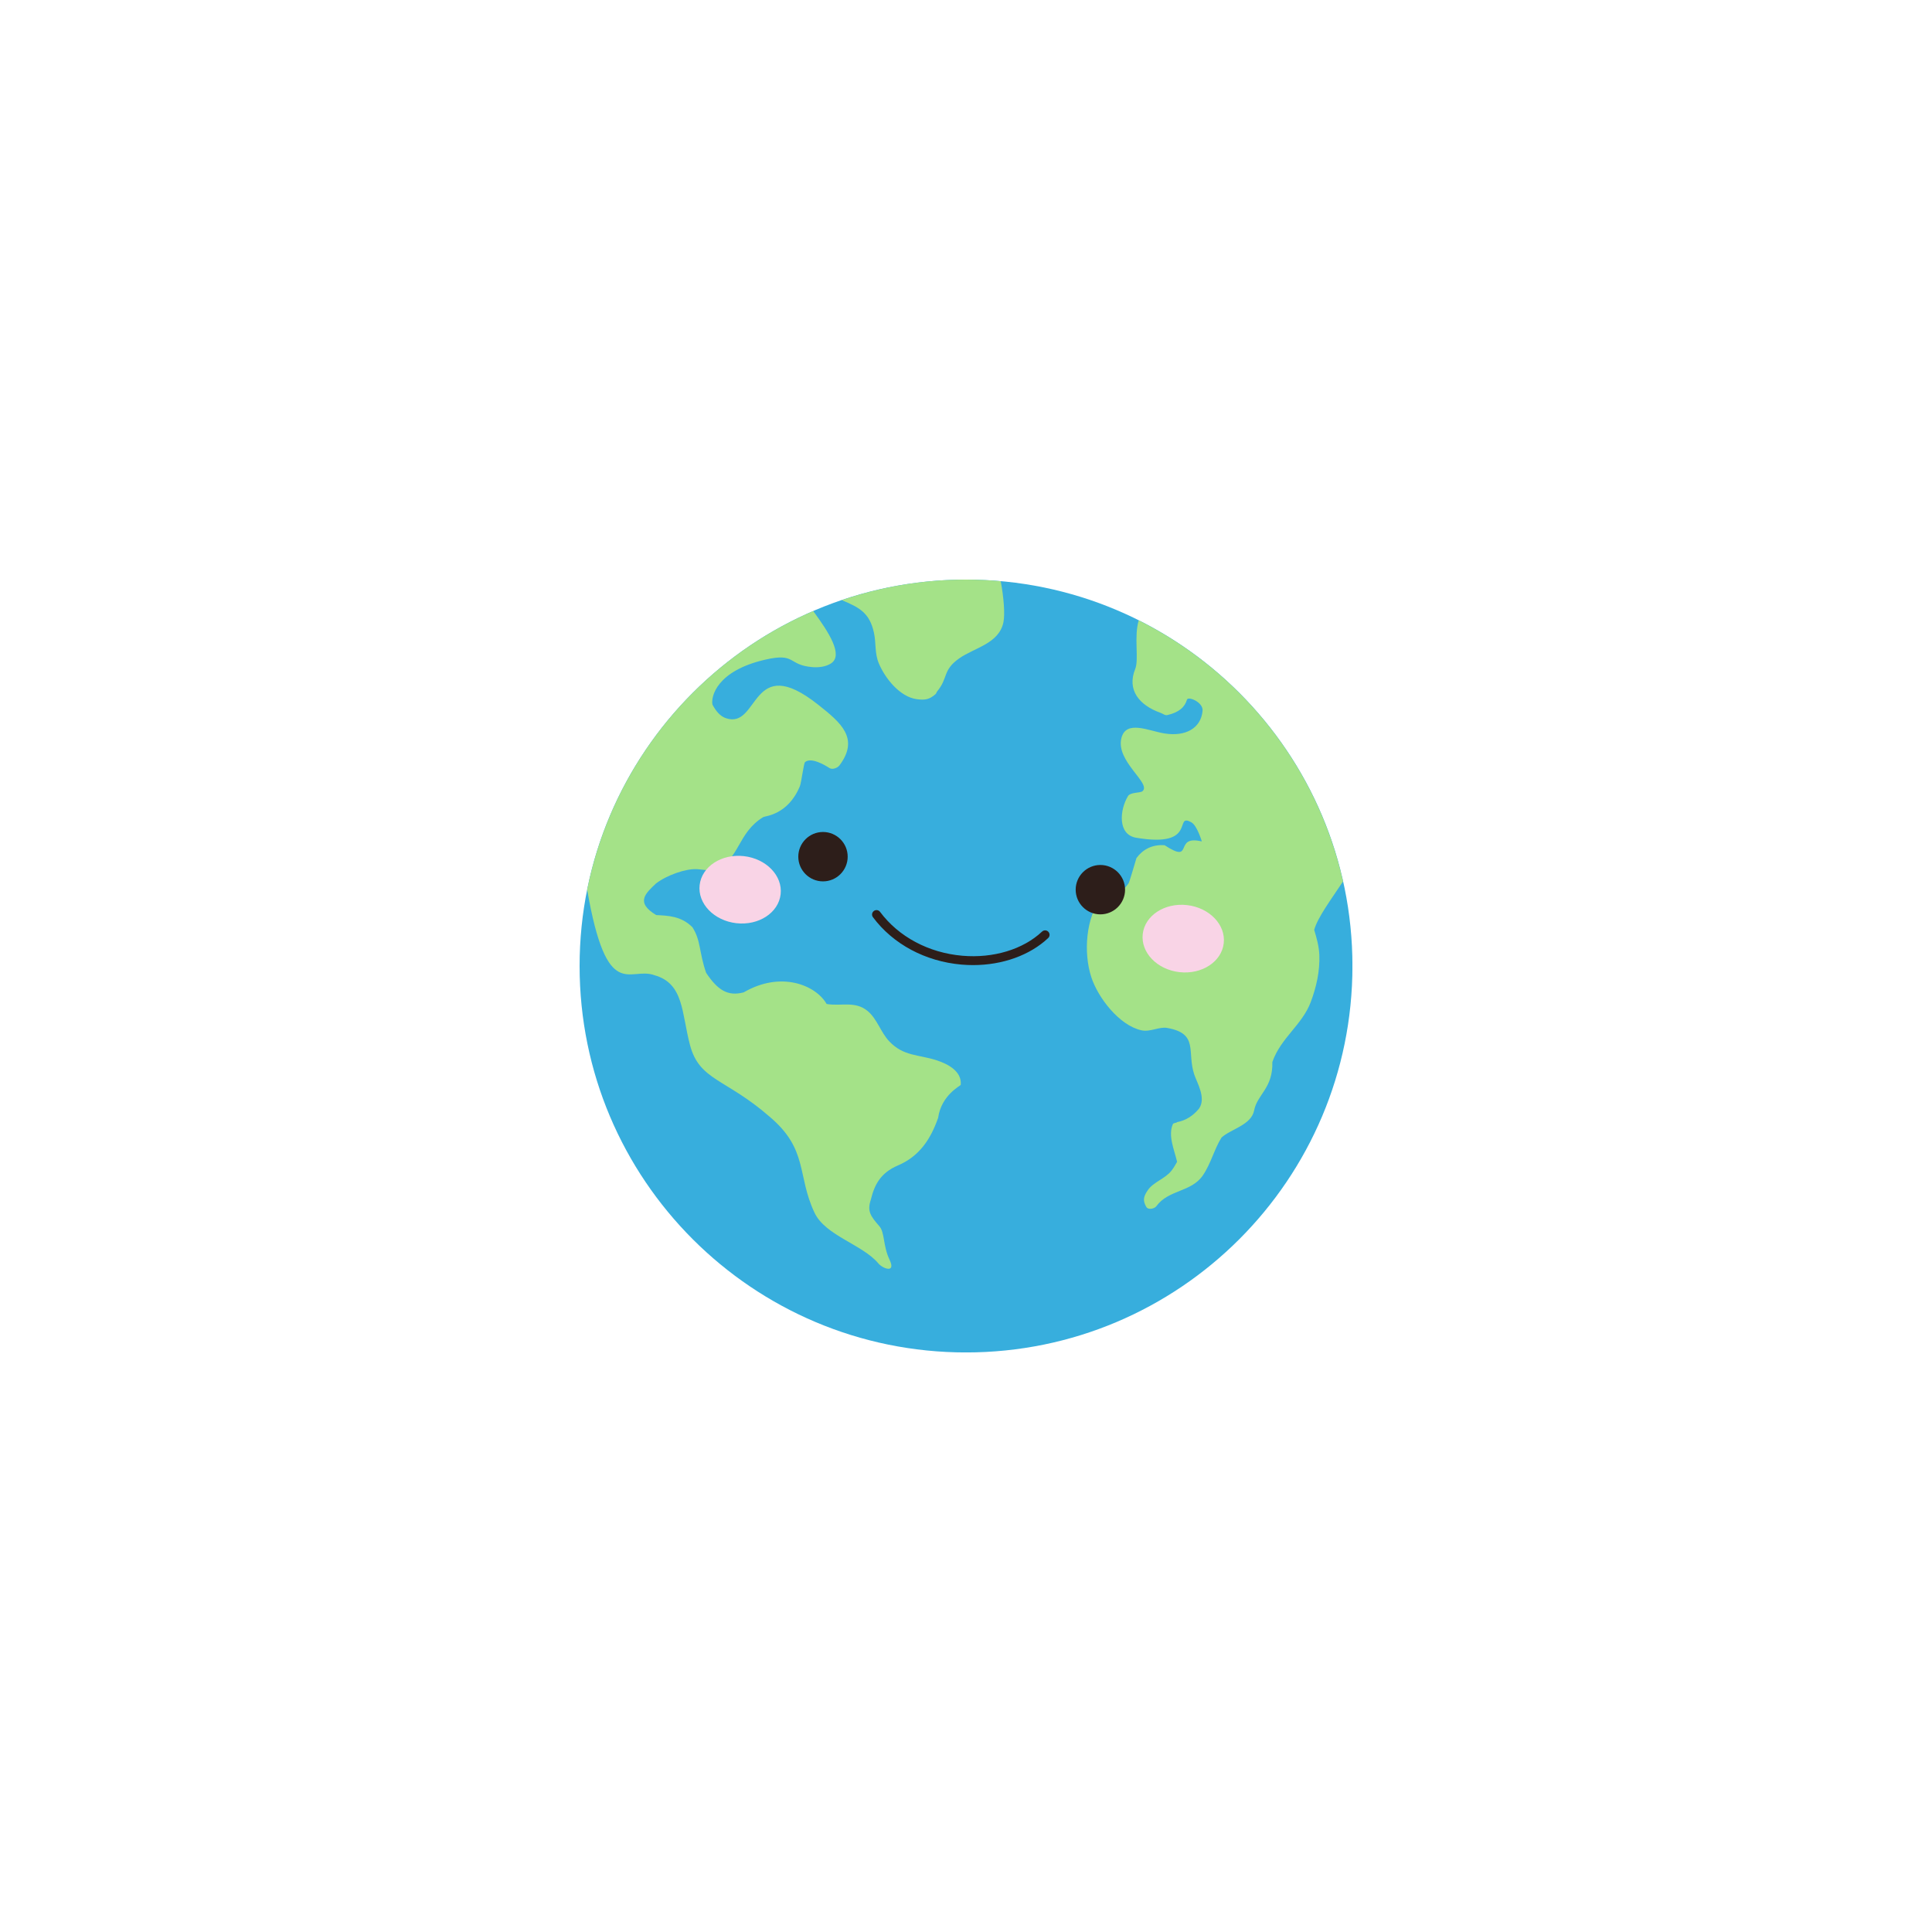 <svg xmlns="http://www.w3.org/2000/svg" xmlns:xlink="http://www.w3.org/1999/xlink" width="500" zoomAndPan="magnify" viewBox="0 0 375 375" height="500" preserveAspectRatio="xMidYMid meet" version="1.0"><defs><clipPath id="1b4f406c98"><path d="M 112.5 112.5 L 262.5 112.5 L 262.5 262.5 L 112.5 262.5 Z M 112.5 112.5 " clip-rule="nonzero"/></clipPath><clipPath id="ad59466ca0"><path d="M 113 112.5 L 261 112.5 L 261 247 L 113 247 Z M 113 112.5 " clip-rule="nonzero"/></clipPath></defs><g clip-path="url(#1b4f406c98)"><path fill="#37aedd" d="M 262.508 187.504 C 262.508 228.926 228.926 262.508 187.504 262.508 C 146.078 262.508 112.5 228.926 112.5 187.504 C 112.5 146.082 146.078 112.5 187.504 112.5 C 228.926 112.5 262.508 146.082 262.508 187.504 " fill-opacity="1" fill-rule="nonzero"/></g><g clip-path="url(#ad59466ca0)"><path fill="#a4e288" d="M 220.344 129.848 C 218.688 133.918 221.113 136.883 225.258 138.359 C 225.785 138.547 226.117 138.902 226.574 138.797 C 228.832 138.277 229.961 137.27 230.395 135.797 C 230.598 135.105 233.566 136.27 233.418 137.965 C 233.117 141.336 230.121 143.043 225.969 142.352 C 222.91 141.844 218.613 139.715 217.676 143.207 C 216.457 147.738 223.574 152.07 221.75 153.574 C 221.293 153.949 219.418 153.738 218.941 154.523 C 217.305 157.242 216.914 161.984 220.512 162.602 C 232.641 164.668 227.703 157.633 231.262 159.625 C 232.363 160.242 233.273 163.32 233.273 163.32 C 227.621 161.973 231.91 167.867 226.051 164.059 C 223.551 163.863 221.734 164.98 220.586 166.551 C 220.047 168.316 219.234 171.203 219.031 171.492 C 216.934 174.508 216.031 171.262 213.809 174.137 C 210.742 178.109 210.277 184.91 211.816 189.648 C 213.113 193.648 217.227 199.004 221.512 199.973 C 223.266 200.371 224.973 199.25 226.504 199.516 C 232.746 200.594 230.336 204.152 231.801 208.555 C 232.348 210.195 234.164 213.129 232.723 215.191 C 231.539 216.617 230.125 217.488 228.48 217.801 C 228.328 218 227.773 217.914 227.648 218.207 C 226.672 220.418 227.934 223.176 228.473 225.508 C 228.121 226.105 227.793 226.719 227.359 227.258 C 226.113 228.816 223.867 229.434 222.793 231.008 C 221.977 232.203 221.75 232.98 222.492 234.258 C 222.871 234.91 224.094 234.613 224.457 234.113 C 226.816 230.879 231.211 231.438 233.469 228.148 C 235.051 225.844 235.648 223.125 237.086 220.812 C 238.824 219.172 242.879 218.395 243.426 215.531 C 244.012 212.434 247.105 211.234 246.961 206.141 C 248.574 201.484 252.746 198.93 254.406 194.523 C 255.508 191.594 256.203 188.508 256.082 185.355 C 256.02 183.707 255.57 182.094 255.086 180.492 C 255.703 178.141 258.461 174.445 260.68 171.086 C 255.715 148.855 240.895 130.359 221.031 120.414 C 220.059 123.535 221.102 127.984 220.344 129.848 Z M 127.031 189.289 C 132.781 190.898 132.273 196.633 133.934 202.863 C 135.773 209.766 140.836 209.305 149.348 216.723 C 156.941 223.109 154.656 228.117 158.098 235.387 C 160.211 239.855 167.414 241.551 170.5 245.238 C 171.324 246.223 173.961 247.238 172.668 244.523 C 171.34 241.746 171.781 239.188 170.633 237.949 C 168.961 236.039 168.285 235.07 169.027 232.855 C 169.73 229.973 170.895 227.656 174.297 226.207 C 178.457 224.434 180.641 221.113 182.09 216.973 C 182.711 212.527 186.461 210.734 186.477 210.578 C 186.734 207.938 183.977 206.52 181.855 205.82 C 178.242 204.637 175.387 205.07 172.59 202.109 C 170.938 200.359 170.258 197.773 168.406 196.234 C 165.977 194.219 163.238 195.355 160.449 194.871 C 158.355 191.219 151.598 188.398 144.359 192.613 C 141.297 193.43 139.328 192.223 137.062 188.828 C 135.66 184.801 136.07 182.574 134.395 179.969 C 132.207 177.785 129.695 177.742 127.371 177.613 C 123.234 175.137 125.359 173.367 127.309 171.5 C 129.445 169.848 133.129 168.582 135.27 168.703 C 136.828 168.789 137.348 169.156 138.949 168.605 C 143.508 167.031 143.109 161.629 148.164 158.59 C 148.523 158.379 152.93 158.191 155.246 152.625 C 155.559 151.871 155.984 148.164 156.258 147.926 C 157.43 146.922 160.066 148.473 161.004 149.082 C 161.574 149.449 162.574 149.051 162.938 148.562 C 166.871 143.301 163.215 140.277 158.816 136.789 C 145.602 126.309 147.449 141.641 140.883 139.395 C 139.758 139.008 138.953 138.008 138.289 136.77 C 137.961 135.219 139.102 130.219 148.496 128.047 C 154.547 126.645 152.855 129.07 157.633 129.484 C 158.836 129.59 160.273 129.445 161.32 128.754 C 163.723 127.164 160.895 122.738 157.844 118.605 C 135.547 128.215 118.848 148.32 113.969 172.703 C 117.828 194.898 122.199 187.504 127.031 189.289 Z M 163.391 116.484 C 170.961 113.914 179.062 112.5 187.504 112.5 C 189.773 112.5 192.016 112.617 194.238 112.816 C 194.816 115.832 195.094 119.215 194.762 120.793 C 193.891 124.945 189.152 125.703 186.18 127.793 C 182.898 130.105 184.098 131.566 181.887 134.219 C 181.762 134.371 181.75 134.586 181.59 134.73 C 180.371 135.805 179.52 135.91 177.977 135.715 C 174.645 135.293 171.762 131.598 170.578 128.758 C 169.742 126.75 170.078 124.832 169.629 122.793 C 168.766 118.883 166.746 117.902 163.391 116.484 " fill-opacity="1" fill-rule="nonzero"/></g><path fill="#f9d4e6" d="M 144.402 166.176 C 140.062 165.68 136.211 168.191 135.801 171.785 C 135.387 175.379 138.574 178.691 142.914 179.191 C 147.258 179.688 151.109 177.176 151.52 173.582 C 151.934 169.988 148.746 166.676 144.402 166.176 Z M 237.527 183.086 C 237.117 186.68 233.266 189.191 228.922 188.691 C 224.582 188.195 221.395 184.883 221.805 181.289 C 222.215 177.695 226.07 175.184 230.41 175.68 C 234.75 176.176 237.938 179.492 237.527 183.086 " fill-opacity="1" fill-rule="nonzero"/><path fill="#2d1e1a" d="M 203.449 182.074 C 203.797 181.746 203.812 181.199 203.484 180.855 C 203.156 180.508 202.613 180.492 202.266 180.816 C 198.59 184.281 192.801 186.035 186.773 185.508 C 180.238 184.938 174.426 181.832 170.82 176.996 C 170.535 176.613 169.996 176.535 169.613 176.82 C 169.23 177.105 169.152 177.645 169.438 178.027 C 173.336 183.258 179.598 186.613 186.625 187.227 C 187.375 187.293 188.125 187.324 188.871 187.324 C 194.559 187.324 199.887 185.43 203.449 182.074 Z M 159.742 161.488 C 157.098 161.488 154.949 163.637 154.949 166.281 C 154.949 168.922 157.098 171.074 159.742 171.074 C 162.387 171.074 164.535 168.922 164.535 166.281 C 164.535 163.637 162.387 161.488 159.742 161.488 Z M 218.375 172.684 C 218.375 175.328 216.227 177.477 213.582 177.477 C 210.938 177.477 208.789 175.328 208.789 172.684 C 208.789 170.039 210.938 167.891 213.582 167.891 C 216.227 167.891 218.375 170.039 218.375 172.684 " fill-opacity="1" fill-rule="nonzero"/></svg>